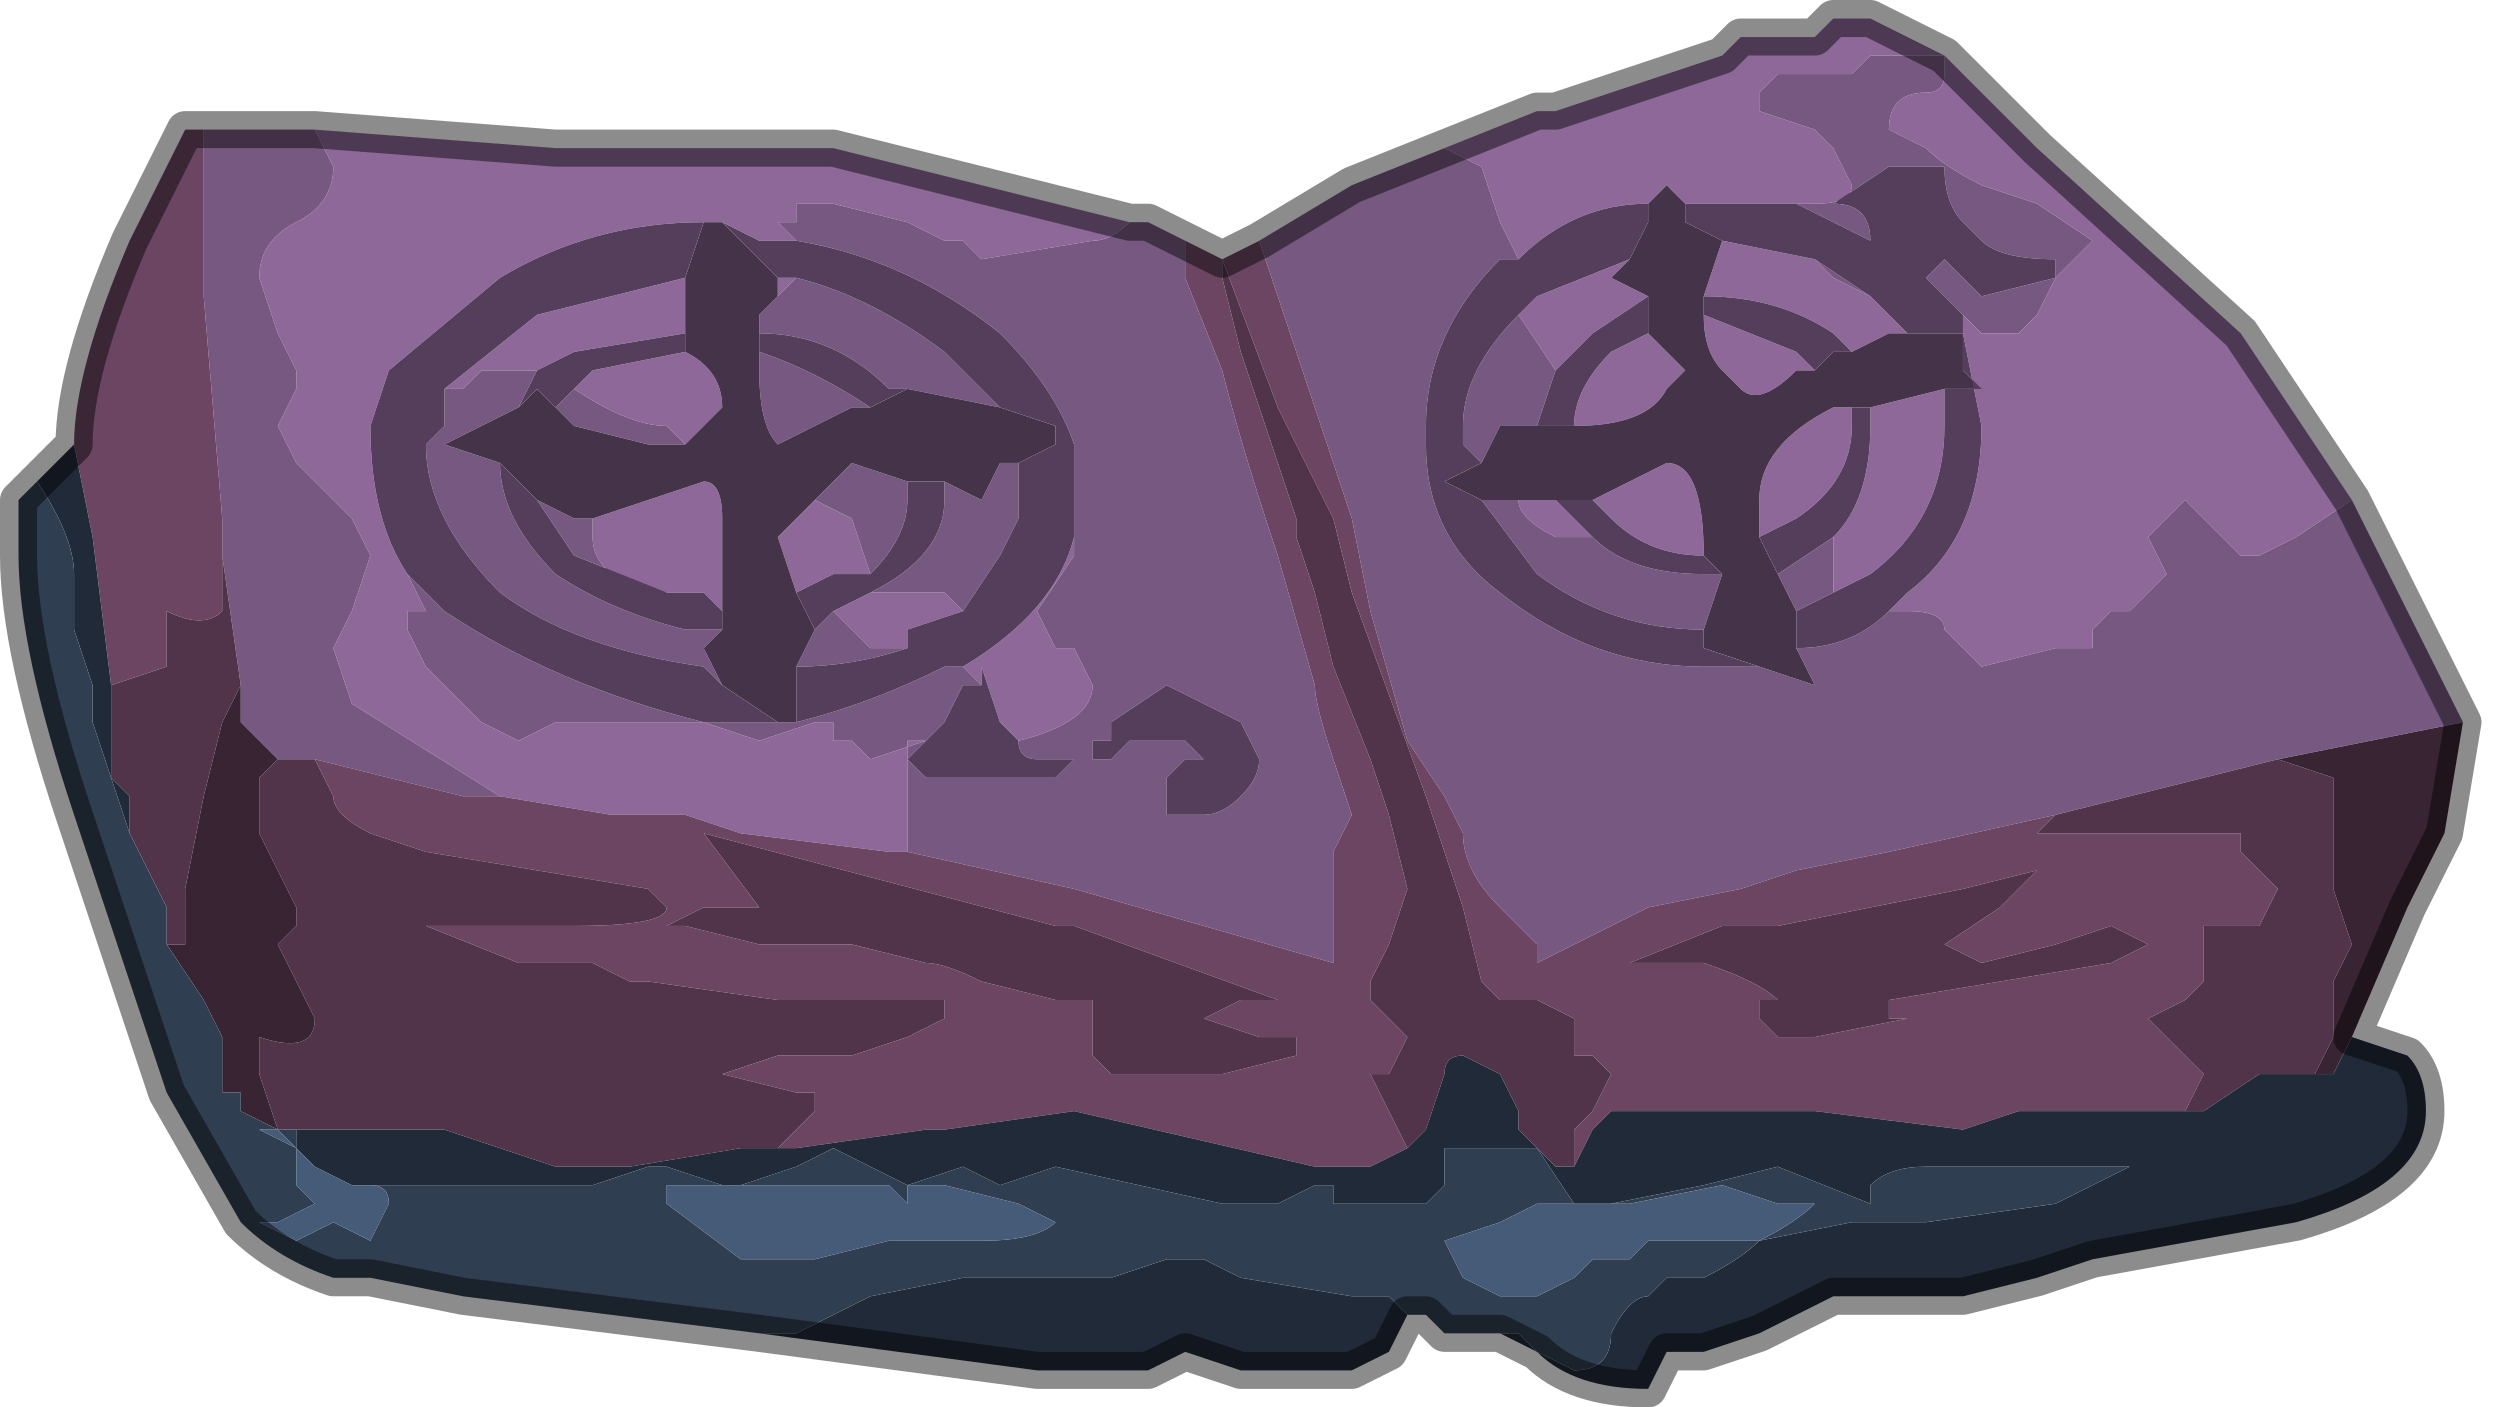 <?xml version="1.0" encoding="UTF-8" standalone="no"?>
<svg xmlns:xlink="http://www.w3.org/1999/xlink" height="3.8px" width="6.75px" xmlns="http://www.w3.org/2000/svg">
  <g transform="matrix(1.0, 0.0, 0.0, 1.0, 3.3, 2.25)">
    <path d="M0.6 -1.85 L0.85 -1.95 0.9 -1.95 1.35 -2.1 1.4 -2.15 1.6 -2.15 1.65 -2.2 1.75 -2.2 1.95 -2.1 2.2 -1.85 2.75 -1.35 3.05 -0.9 3.05 -0.9 2.9 -0.8 2.8 -0.75 2.75 -0.75 2.7 -0.8 2.7 -0.8 2.65 -0.85 2.6 -0.9 2.55 -0.85 2.5 -0.8 2.55 -0.7 2.5 -0.65 2.45 -0.6 2.4 -0.6 2.35 -0.55 2.35 -0.5 2.25 -0.5 2.05 -0.45 1.95 -0.55 Q1.95 -0.6 1.85 -0.6 L1.8 -0.6 1.85 -0.65 Q2.05 -0.8 2.05 -1.1 L2.0 -1.35 2.0 -1.4 2.05 -1.35 2.15 -1.35 2.2 -1.4 2.25 -1.5 2.3 -1.55 2.35 -1.6 2.2 -1.7 2.05 -1.75 Q1.95 -1.8 1.9 -1.85 L1.8 -1.9 Q1.8 -2.0 1.9 -2.0 1.95 -2.0 1.95 -2.05 L1.95 -2.1 1.9 -2.1 1.85 -2.1 1.75 -2.1 Q1.7 -2.05 1.7 -2.05 L1.6 -2.05 1.5 -2.05 1.45 -2.0 1.45 -1.95 1.6 -1.9 1.65 -1.85 1.7 -1.75 Q1.7 -1.7 1.6 -1.7 L1.55 -1.7 1.3 -1.7 1.25 -1.7 1.2 -1.75 1.15 -1.7 Q0.95 -1.7 0.8 -1.55 L0.8 -1.55 0.75 -1.65 0.7 -1.8 0.6 -1.85 M-2.45 -1.9 L-1.8 -1.85 -1.05 -1.85 -0.25 -1.65 Q-0.3 -1.6 -0.35 -1.6 L-0.65 -1.55 -0.7 -1.6 -0.75 -1.6 -0.85 -1.65 -1.05 -1.7 -1.15 -1.7 -1.15 -1.65 -1.2 -1.65 -1.15 -1.6 -1.25 -1.6 -1.35 -1.65 -1.35 -1.65 -1.4 -1.65 Q-1.7 -1.65 -1.95 -1.5 L-2.25 -1.25 -2.3 -1.1 Q-2.3 -0.85 -2.2 -0.7 L-2.15 -0.6 -2.2 -0.6 -2.2 -0.55 -2.15 -0.45 -2.1 -0.4 -2.0 -0.3 -1.9 -0.25 -1.8 -0.3 -1.6 -0.3 -1.6 -0.3 -1.4 -0.3 -1.25 -0.25 -1.1 -0.3 -1.05 -0.3 -1.05 -0.25 -1.0 -0.25 -0.95 -0.2 -0.8 -0.25 -0.85 -0.25 -0.85 -0.15 -0.85 0.05 -0.9 0.05 -1.3 0.0 -1.45 -0.05 -1.65 -0.05 -1.95 -0.1 -2.35 -0.35 -2.4 -0.5 -2.35 -0.6 -2.3 -0.75 -2.35 -0.85 -2.4 -0.9 -2.5 -1.0 -2.5 -1.0 -2.55 -1.1 -2.5 -1.2 -2.5 -1.25 -2.55 -1.35 -2.6 -1.5 Q-2.6 -1.6 -2.5 -1.65 L-2.5 -1.65 Q-2.4 -1.7 -2.4 -1.8 L-2.45 -1.9 M1.35 -1.6 L1.6 -1.55 1.65 -1.5 1.75 -1.45 1.85 -1.35 1.8 -1.35 1.7 -1.3 1.65 -1.35 Q1.5 -1.45 1.3 -1.45 L1.35 -1.6 1.35 -1.6 M1.15 -1.35 L1.25 -1.25 1.2 -1.2 Q1.15 -1.1 0.95 -1.1 0.95 -1.2 1.05 -1.3 L1.15 -1.35 M0.8 -0.9 L0.9 -0.9 1.0 -0.8 0.9 -0.8 Q0.8 -0.85 0.8 -0.9 L0.8 -0.9 M1.0 -0.9 L1.2 -1.0 Q1.3 -1.0 1.3 -0.75 L1.3 -0.75 Q1.15 -0.75 1.05 -0.85 L1.0 -0.9 M1.45 -0.8 L1.45 -0.9 Q1.45 -1.05 1.65 -1.15 L1.7 -1.15 1.7 -1.1 Q1.7 -0.95 1.55 -0.85 L1.55 -0.85 1.55 -0.85 1.45 -0.8 M1.75 -1.15 L1.95 -1.2 1.95 -1.1 Q1.95 -0.85 1.75 -0.7 L1.65 -0.65 1.65 -0.8 1.65 -0.8 Q1.75 -0.9 1.75 -1.1 L1.75 -1.15 M2.0 -1.35 L2.0 -1.35 M1.15 -1.45 L1.0 -1.35 0.9 -1.25 0.8 -1.4 0.85 -1.45 1.1 -1.55 1.05 -1.5 1.15 -1.45 M1.3 -1.4 L1.55 -1.3 1.6 -1.25 1.55 -1.25 Q1.45 -1.15 1.4 -1.2 L1.35 -1.25 Q1.3 -1.3 1.3 -1.4 M-0.8 -0.25 L-0.8 -0.25 M-1.85 -1.25 L-1.9 -1.25 -2.0 -1.25 -2.0 -1.25 -2.05 -1.2 -2.1 -1.2 -1.85 -1.4 -1.45 -1.5 -1.45 -1.35 -1.75 -1.3 -1.85 -1.25 M-1.35 -0.55 L-1.4 -0.55 -1.45 -0.55 -1.4 -0.55 -1.35 -0.55 M-1.45 -1.3 Q-1.35 -1.25 -1.35 -1.15 L-1.4 -1.1 -1.4 -1.1 -1.45 -1.05 -1.5 -1.1 Q-1.6 -1.1 -1.75 -1.2 L-1.7 -1.25 -1.45 -1.3 M-1.2 -1.5 L-1.15 -1.5 -1.2 -1.45 -1.2 -1.45 -1.2 -1.5 M-0.55 -0.85 L-0.6 -0.75 -0.6 -0.75 -0.55 -0.85 M-0.7 -0.6 L-0.85 -0.55 -0.85 -0.5 -0.95 -0.5 -1.0 -0.55 -1.05 -0.6 -1.05 -0.6 -0.95 -0.65 -0.95 -0.65 Q-0.9 -0.65 -0.9 -0.65 L-0.75 -0.65 -0.7 -0.6 M-0.7 -0.45 Q-0.45 -0.6 -0.4 -0.8 L-0.4 -0.75 -0.5 -0.6 -0.45 -0.5 -0.4 -0.5 -0.35 -0.4 Q-0.35 -0.3 -0.55 -0.25 L-0.6 -0.3 -0.6 -0.3 -0.65 -0.45 -0.65 -0.4 -0.7 -0.45 M-1.35 -0.6 L-1.4 -0.65 -1.5 -0.65 -1.55 -0.65 Q-1.7 -0.7 -1.7 -0.8 L-1.7 -0.85 -1.4 -0.95 Q-1.35 -0.95 -1.35 -0.85 L-1.35 -0.6 M-0.95 -0.7 L-1.05 -0.7 -1.15 -0.65 -1.15 -0.65 -1.2 -0.8 -1.1 -0.9 -1.0 -0.85 -0.95 -0.7" fill="#8d6898" fill-rule="evenodd" stroke="none"/>
    <path d="M1.95 -2.1 L1.95 -2.1 1.95 -2.05 Q1.95 -2.0 1.9 -2.0 1.8 -2.0 1.8 -1.9 L1.9 -1.85 Q1.95 -1.8 2.05 -1.75 L2.2 -1.7 2.35 -1.6 2.3 -1.55 2.25 -1.5 2.2 -1.4 2.15 -1.35 2.05 -1.35 2.0 -1.4 1.9 -1.5 1.95 -1.55 2.0 -1.5 2.05 -1.45 2.25 -1.5 2.25 -1.55 Q2.1 -1.55 2.05 -1.6 L2.0 -1.65 Q1.95 -1.7 1.95 -1.8 L1.8 -1.8 1.65 -1.7 1.65 -1.7 1.65 -1.7 Q1.75 -1.7 1.75 -1.6 L1.55 -1.7 1.6 -1.7 Q1.7 -1.7 1.7 -1.75 L1.65 -1.85 1.6 -1.9 1.45 -1.95 1.45 -2.0 1.5 -2.05 1.6 -2.05 1.7 -2.05 Q1.7 -2.05 1.75 -2.1 L1.85 -2.1 1.9 -2.1 1.95 -2.1 M3.05 -0.9 L3.35 -0.3 3.35 -0.3 2.85 -0.2 2.65 -0.15 2.25 -0.05 2.25 -0.05 1.8 0.05 1.55 0.1 1.4 0.15 1.15 0.2 0.95 0.3 0.85 0.35 0.85 0.3 0.8 0.25 0.75 0.2 Q0.65 0.1 0.65 0.0 L0.6 -0.1 0.5 -0.25 0.4 -0.6 0.35 -0.85 0.3 -1.0 0.2 -1.3 0.1 -1.6 0.35 -1.75 0.6 -1.85 0.7 -1.8 0.75 -1.65 0.8 -1.55 0.8 -1.55 0.75 -1.55 Q0.55 -1.35 0.55 -1.1 L0.55 -1.05 Q0.55 -0.8 0.75 -0.65 1.0 -0.45 1.3 -0.45 L1.45 -0.45 1.6 -0.4 1.6 -0.4 1.55 -0.5 Q1.7 -0.5 1.8 -0.6 L1.8 -0.6 1.85 -0.6 Q1.95 -0.6 1.95 -0.55 L2.05 -0.45 2.25 -0.5 2.35 -0.5 2.35 -0.55 2.4 -0.6 2.45 -0.6 2.5 -0.65 2.55 -0.7 2.5 -0.8 2.55 -0.85 2.6 -0.9 2.65 -0.85 2.7 -0.8 2.7 -0.8 2.75 -0.75 2.8 -0.75 2.9 -0.8 3.05 -0.9 3.05 -0.9 M-2.75 -1.9 L-2.75 -1.9 -2.55 -1.9 -2.45 -1.9 -2.4 -1.8 Q-2.4 -1.7 -2.5 -1.65 L-2.5 -1.65 Q-2.6 -1.6 -2.6 -1.5 L-2.55 -1.35 -2.5 -1.25 -2.5 -1.2 -2.55 -1.1 -2.5 -1.0 -2.5 -1.0 -2.4 -0.9 -2.35 -0.85 -2.3 -0.75 -2.35 -0.6 -2.4 -0.5 -2.35 -0.35 -1.95 -0.1 -2.05 -0.1 -2.45 -0.2 -2.55 -0.2 -2.65 -0.3 -2.65 -0.4 -2.7 -0.75 -2.7 -0.85 -2.75 -1.45 -2.75 -1.9 M-0.25 -1.65 L-0.25 -1.65 -0.2 -1.65 -0.1 -1.6 -0.1 -1.5 0.0 -1.25 Q0.05 -1.05 0.15 -0.75 L0.25 -0.4 Q0.25 -0.35 0.3 -0.2 L0.35 -0.05 0.3 0.05 0.3 0.35 -0.4 0.15 -0.85 0.05 -0.85 -0.15 -0.85 -0.25 -0.8 -0.25 -0.95 -0.2 -1.0 -0.25 -1.05 -0.25 -1.05 -0.3 -1.1 -0.3 -1.25 -0.25 -1.4 -0.3 -1.6 -0.3 -1.6 -0.3 -1.8 -0.3 -1.9 -0.25 -2.0 -0.3 -2.1 -0.4 -2.15 -0.45 -2.2 -0.55 -2.2 -0.6 -2.15 -0.6 -2.2 -0.7 -2.1 -0.6 Q-1.8 -0.4 -1.4 -0.3 L-1.2 -0.3 -1.15 -0.3 -1.15 -0.3 Q-0.95 -0.35 -0.75 -0.45 L-0.7 -0.45 -0.65 -0.4 -0.7 -0.4 -0.75 -0.3 -0.8 -0.25 -0.85 -0.2 -0.8 -0.15 -0.5 -0.15 -0.45 -0.15 -0.4 -0.2 -0.4 -0.2 -0.5 -0.2 Q-0.55 -0.2 -0.55 -0.25 -0.35 -0.3 -0.35 -0.4 L-0.4 -0.5 -0.45 -0.5 -0.5 -0.6 -0.4 -0.75 -0.4 -0.8 -0.4 -1.05 Q-0.45 -1.2 -0.6 -1.35 -0.85 -1.55 -1.15 -1.6 L-1.2 -1.65 -1.15 -1.65 -1.15 -1.7 -1.05 -1.7 -0.85 -1.65 -0.75 -1.6 -0.7 -1.6 -0.65 -1.55 -0.35 -1.6 Q-0.3 -1.6 -0.25 -1.65 M1.6 -1.55 L1.75 -1.45 1.75 -1.45 1.65 -1.5 1.6 -1.55 M0.85 -1.1 L0.75 -1.1 0.7 -1.0 0.65 -1.05 0.65 -1.1 Q0.65 -1.25 0.8 -1.4 L0.9 -1.25 0.85 -1.1 M0.7 -0.9 L0.8 -0.9 0.8 -0.9 Q0.8 -0.85 0.9 -0.8 L1.0 -0.8 Q1.1 -0.7 1.3 -0.7 L1.35 -0.7 1.3 -0.55 1.3 -0.55 Q1.05 -0.55 0.85 -0.7 L0.7 -0.9 M1.55 -0.6 L1.55 -0.6 1.5 -0.7 1.65 -0.8 1.65 -0.65 1.55 -0.6 M1.45 -0.8 L1.45 -0.8 1.55 -0.85 1.55 -0.85 1.45 -0.8 M0.1 -0.2 L0.05 -0.3 Q-0.05 -0.35 -0.15 -0.4 L-0.15 -0.4 -0.3 -0.3 -0.3 -0.25 -0.35 -0.25 -0.35 -0.2 -0.3 -0.2 Q-0.3 -0.2 -0.25 -0.25 L-0.15 -0.25 -0.1 -0.25 -0.05 -0.2 -0.1 -0.2 -0.15 -0.15 -0.15 -0.05 -0.05 -0.05 Q0.0 -0.05 0.05 -0.1 0.1 -0.15 0.1 -0.2 M-2.1 -1.2 L-2.05 -1.2 -2.0 -1.25 -2.0 -1.25 -1.9 -1.25 -1.85 -1.25 -1.9 -1.15 -2.0 -1.1 -2.1 -1.05 Q-2.1 -1.05 -1.95 -1.0 -1.95 -0.85 -1.8 -0.7 -1.65 -0.6 -1.45 -0.55 L-1.4 -0.55 -1.35 -0.55 -1.4 -0.5 -1.35 -0.4 -1.4 -0.45 Q-1.75 -0.5 -1.95 -0.65 -2.15 -0.85 -2.15 -1.05 L-2.1 -1.1 -2.1 -1.2 M-1.35 -1.15 L-1.4 -1.1 -1.4 -1.1 -1.35 -1.15 M-1.45 -1.05 L-1.45 -1.05 -1.55 -1.05 -1.75 -1.1 -1.8 -1.15 -1.75 -1.2 Q-1.6 -1.1 -1.5 -1.1 L-1.45 -1.05 M-1.15 -1.5 Q-0.95 -1.45 -0.75 -1.3 L-0.6 -1.15 -0.85 -1.2 -0.85 -1.2 -0.9 -1.2 Q-1.05 -1.35 -1.25 -1.35 L-1.25 -1.4 -1.2 -1.45 -1.2 -1.45 -1.15 -1.5 M-0.55 -1.0 L-0.55 -0.85 -0.6 -0.75 -0.6 -0.75 -0.7 -0.6 -0.75 -0.65 -0.9 -0.65 Q-0.9 -0.65 -0.95 -0.65 -0.75 -0.75 -0.75 -0.9 L-0.75 -0.95 -0.65 -0.9 -0.6 -1.0 -0.55 -1.0 M-0.85 -0.5 Q-1.0 -0.45 -1.15 -0.45 L-1.15 -0.45 -1.1 -0.55 -1.1 -0.55 -1.05 -0.6 -1.05 -0.6 -1.0 -0.55 -0.95 -0.5 -0.85 -0.5 M-1.25 -1.3 Q-1.1 -1.25 -0.95 -1.15 L-0.95 -1.15 -1.0 -1.15 Q-1.1 -1.1 -1.2 -1.05 L-1.2 -1.05 Q-1.25 -1.1 -1.25 -1.25 L-1.25 -1.3 M-1.5 -0.65 L-1.75 -0.75 -1.85 -0.9 -1.75 -0.85 -1.7 -0.85 -1.7 -0.8 Q-1.7 -0.7 -1.55 -0.65 L-1.5 -0.65 M-1.15 -0.65 L-1.15 -0.65 -1.15 -0.65 M-0.85 -0.95 L-0.85 -0.9 Q-0.85 -0.8 -0.95 -0.7 L-1.0 -0.85 -1.1 -0.9 -1.1 -0.9 -1.0 -1.0 -0.85 -0.95" fill="#775880" fill-rule="evenodd" stroke="none"/>
    <path d="M1.15 -1.7 L1.2 -1.75 1.25 -1.7 1.25 -1.65 1.35 -1.6 1.35 -1.6 1.3 -1.45 1.3 -1.4 Q1.3 -1.3 1.35 -1.25 L1.4 -1.2 Q1.45 -1.15 1.55 -1.25 L1.6 -1.25 1.65 -1.3 1.7 -1.3 1.8 -1.35 1.85 -1.35 2.0 -1.35 2.0 -1.25 2.05 -1.2 1.95 -1.2 1.75 -1.15 1.7 -1.15 1.65 -1.15 Q1.45 -1.05 1.45 -0.9 L1.45 -0.8 1.5 -0.7 1.55 -0.6 1.55 -0.6 1.55 -0.5 1.6 -0.4 1.6 -0.4 1.45 -0.45 1.3 -0.5 1.3 -0.55 1.35 -0.7 1.3 -0.75 Q1.3 -1.0 1.2 -1.0 L1.0 -0.9 0.95 -0.9 0.9 -0.9 0.8 -0.9 0.7 -0.9 0.6 -0.95 0.7 -1.0 0.75 -1.1 0.85 -1.1 0.95 -1.1 Q1.15 -1.1 1.2 -1.2 L1.25 -1.25 1.15 -1.35 1.15 -1.45 1.05 -1.5 1.1 -1.55 1.15 -1.65 1.15 -1.7 M1.45 -0.8 L1.45 -0.8 M2.0 -1.35 L2.0 -1.35 M-1.4 -1.65 L-1.35 -1.65 -1.35 -1.65 -1.2 -1.5 -1.2 -1.5 -1.2 -1.45 -1.25 -1.4 -1.25 -1.35 -1.25 -1.3 -1.25 -1.25 Q-1.25 -1.1 -1.2 -1.05 L-1.2 -1.05 Q-1.1 -1.1 -1.0 -1.15 L-0.95 -1.15 -0.85 -1.2 -0.85 -1.2 -0.6 -1.15 -0.45 -1.1 -0.45 -1.05 -0.55 -1.0 -0.6 -1.0 -0.65 -0.9 -0.75 -0.95 -0.85 -0.95 -1.0 -1.0 -1.1 -0.9 -1.1 -0.9 -1.2 -0.8 -1.15 -0.65 -1.1 -0.55 -1.1 -0.55 -1.15 -0.45 -1.15 -0.45 -1.15 -0.3 -1.15 -0.3 -1.2 -0.3 -1.35 -0.4 -1.4 -0.5 -1.35 -0.55 -1.35 -0.6 -1.35 -0.85 Q-1.35 -0.95 -1.4 -0.95 L-1.7 -0.85 -1.75 -0.85 -1.85 -0.9 -1.95 -1.0 Q-2.1 -1.05 -2.1 -1.05 L-2.0 -1.1 -1.9 -1.15 -1.85 -1.2 -1.8 -1.15 -1.75 -1.1 -1.55 -1.05 -1.45 -1.05 -1.45 -1.05 -1.4 -1.1 -1.35 -1.15 Q-1.35 -1.25 -1.45 -1.3 L-1.45 -1.35 -1.45 -1.5 -1.4 -1.65" fill="#45334a" fill-rule="evenodd" stroke="none"/>
    <path d="M0.8 -1.55 Q0.95 -1.7 1.15 -1.7 L1.15 -1.65 1.1 -1.55 0.85 -1.45 0.8 -1.4 Q0.65 -1.25 0.65 -1.1 L0.65 -1.05 0.7 -1.0 0.6 -0.95 0.7 -0.9 0.85 -0.7 Q1.05 -0.55 1.3 -0.55 L1.3 -0.55 1.3 -0.5 1.45 -0.45 1.3 -0.45 Q1.0 -0.45 0.75 -0.65 0.55 -0.8 0.55 -1.05 L0.55 -1.1 Q0.55 -1.35 0.75 -1.55 L0.8 -1.55 M1.25 -1.7 L1.3 -1.7 1.55 -1.7 1.75 -1.6 Q1.75 -1.7 1.65 -1.7 L1.65 -1.7 1.65 -1.7 1.8 -1.8 1.95 -1.8 Q1.95 -1.7 2.0 -1.65 L2.05 -1.6 Q2.1 -1.55 2.25 -1.55 L2.25 -1.5 2.05 -1.45 2.0 -1.5 1.95 -1.55 1.9 -1.5 2.0 -1.4 2.0 -1.35 1.85 -1.35 1.75 -1.45 1.75 -1.45 1.6 -1.55 1.35 -1.6 1.25 -1.65 1.25 -1.7 M1.3 -1.45 Q1.5 -1.45 1.65 -1.35 L1.7 -1.3 1.65 -1.3 1.6 -1.25 1.55 -1.3 1.3 -1.4 1.3 -1.45 M1.15 -1.35 L1.05 -1.3 Q0.95 -1.2 0.95 -1.1 L0.85 -1.1 0.9 -1.25 1.0 -1.35 1.15 -1.45 1.15 -1.35 M0.9 -0.9 L0.95 -0.9 1.0 -0.9 1.05 -0.85 Q1.15 -0.75 1.3 -0.75 L1.3 -0.75 1.35 -0.7 1.3 -0.7 Q1.1 -0.7 1.0 -0.8 L0.9 -0.9 M1.55 -0.5 L1.55 -0.6 1.65 -0.65 1.75 -0.7 Q1.95 -0.85 1.95 -1.1 L1.95 -1.2 2.05 -1.2 2.0 -1.25 2.0 -1.35 2.05 -1.1 Q2.05 -0.8 1.85 -0.65 L1.8 -0.6 1.8 -0.6 Q1.7 -0.5 1.55 -0.5 M1.5 -0.7 L1.45 -0.8 1.55 -0.85 1.55 -0.85 Q1.7 -0.95 1.7 -1.1 L1.7 -1.15 1.75 -1.15 1.75 -1.1 Q1.75 -0.9 1.65 -0.8 L1.65 -0.8 1.5 -0.7 M0.1 -0.2 Q0.1 -0.15 0.05 -0.1 0.0 -0.05 -0.05 -0.05 L-0.15 -0.05 -0.15 -0.15 -0.1 -0.2 -0.05 -0.2 -0.1 -0.25 -0.15 -0.25 -0.25 -0.25 Q-0.3 -0.2 -0.3 -0.2 L-0.35 -0.2 -0.35 -0.25 -0.3 -0.25 -0.3 -0.3 -0.15 -0.4 -0.15 -0.4 Q-0.05 -0.35 0.05 -0.3 L0.1 -0.2 M-0.8 -0.25 L-0.8 -0.25 -0.75 -0.3 -0.7 -0.4 -0.65 -0.4 -0.65 -0.45 -0.6 -0.3 -0.6 -0.3 -0.55 -0.25 Q-0.55 -0.2 -0.5 -0.2 L-0.4 -0.2 -0.4 -0.2 -0.45 -0.15 -0.5 -0.15 -0.8 -0.15 -0.85 -0.2 -0.8 -0.25 M-2.2 -0.7 Q-2.3 -0.85 -2.3 -1.1 L-2.25 -1.25 -1.95 -1.5 Q-1.7 -1.65 -1.4 -1.65 L-1.45 -1.5 -1.85 -1.4 -2.1 -1.2 -2.1 -1.1 -2.15 -1.05 Q-2.15 -0.85 -1.95 -0.65 -1.75 -0.5 -1.4 -0.45 L-1.35 -0.4 -1.2 -0.3 -1.4 -0.3 Q-1.8 -0.4 -2.1 -0.6 L-2.2 -0.7 M-1.35 -1.65 L-1.25 -1.6 -1.15 -1.6 Q-0.85 -1.55 -0.6 -1.35 -0.45 -1.2 -0.4 -1.05 L-0.4 -0.8 Q-0.45 -0.6 -0.7 -0.45 L-0.75 -0.45 Q-0.95 -0.35 -1.15 -0.3 L-1.15 -0.45 Q-1.0 -0.45 -0.85 -0.5 L-0.85 -0.55 -0.7 -0.6 -0.6 -0.75 -0.55 -0.85 -0.55 -1.0 -0.45 -1.05 -0.45 -1.1 -0.6 -1.15 -0.75 -1.3 Q-0.95 -1.45 -1.15 -1.5 L-1.2 -1.5 -1.2 -1.5 -1.35 -1.65 M-1.45 -0.55 Q-1.65 -0.6 -1.8 -0.7 -1.95 -0.85 -1.95 -1.0 L-1.85 -0.9 -1.75 -0.75 -1.5 -0.65 -1.4 -0.65 -1.35 -0.6 -1.35 -0.55 -1.4 -0.55 -1.45 -0.55 M-1.9 -1.15 L-1.85 -1.25 -1.75 -1.3 -1.45 -1.35 -1.45 -1.3 -1.7 -1.25 -1.75 -1.2 -1.8 -1.15 -1.85 -1.2 -1.9 -1.15 M-1.25 -1.35 Q-1.05 -1.35 -0.9 -1.2 L-0.85 -1.2 -0.95 -1.15 -0.95 -1.15 Q-1.1 -1.25 -1.25 -1.3 L-1.25 -1.35 M-1.15 -0.65 L-1.15 -0.65 -1.05 -0.7 -0.95 -0.7 Q-0.85 -0.8 -0.85 -0.9 L-0.85 -0.95 -0.75 -0.95 -0.75 -0.9 Q-0.75 -0.75 -0.95 -0.65 L-0.95 -0.65 -1.05 -0.6 -1.1 -0.55 -1.15 -0.65" fill="#543e5b" fill-rule="evenodd" stroke="none"/>
    <path d="M-3.1 -1.05 Q-3.1 -1.25 -2.95 -1.6 L-2.8 -1.9 -2.75 -1.9 -2.75 -1.45 -2.7 -0.85 -2.7 -0.75 -2.7 -0.6 Q-2.75 -0.55 -2.85 -0.6 L-2.85 -0.45 -3.0 -0.4 -3.05 -0.8 -3.1 -1.05 M-0.1 -1.6 L0.0 -1.55 0.1 -1.6 0.2 -1.3 0.3 -1.0 0.35 -0.85 0.4 -0.6 0.5 -0.25 0.6 -0.1 0.65 0.0 Q0.65 0.1 0.75 0.2 L0.8 0.25 0.85 0.3 0.85 0.35 0.95 0.3 1.15 0.2 1.4 0.15 1.55 0.1 1.8 0.05 2.25 -0.05 2.2 0.0 2.3 0.0 2.45 0.0 2.6 0.0 2.75 0.0 2.75 0.05 2.8 0.1 2.85 0.15 2.8 0.25 2.65 0.25 2.65 0.4 2.6 0.45 2.5 0.5 2.6 0.6 2.65 0.65 2.6 0.75 2.45 0.75 2.3 0.75 2.15 0.75 2.0 0.8 1.6 0.75 1.25 0.75 1.05 0.75 1.0 0.8 0.95 0.9 0.95 0.8 1.0 0.75 1.05 0.65 1.0 0.6 0.95 0.6 0.95 0.5 0.85 0.45 0.75 0.45 0.7 0.4 0.65 0.2 0.55 -0.1 0.35 -0.65 0.3 -0.85 0.15 -1.15 0.0 -1.55 0.0 -1.5 0.05 -1.3 0.15 -1.0 0.2 -0.85 0.2 -0.8 0.25 -0.65 0.3 -0.45 0.4 -0.2 0.45 -0.05 0.5 0.15 0.45 0.3 0.4 0.4 0.4 0.45 0.45 0.5 0.5 0.55 0.45 0.65 0.4 0.65 0.5 0.85 0.4 0.9 0.3 0.9 0.25 0.9 -0.4 0.75 -0.75 0.8 -0.8 0.8 -1.15 0.85 -1.2 0.85 -1.2 0.85 -1.15 0.8 -1.1 0.75 -1.1 0.7 -1.15 0.7 -1.35 0.65 -1.35 0.65 -1.2 0.6 -1.0 0.6 -0.85 0.55 -0.75 0.5 -0.75 0.45 -0.85 0.45 -1.2 0.45 -1.55 0.4 -1.6 0.4 -1.7 0.35 -1.85 0.35 -1.9 0.35 -2.15 0.25 -2.05 0.25 -1.75 0.25 Q-1.5 0.25 -1.5 0.2 L-1.55 0.15 -2.15 0.05 -2.3 0.0 Q-2.4 -0.05 -2.4 -0.1 L-2.45 -0.2 -2.05 -0.1 -1.95 -0.1 -1.65 -0.05 -1.45 -0.05 -1.3 0.0 -0.9 0.05 -0.85 0.05 -0.4 0.15 0.3 0.35 0.3 0.05 0.35 -0.05 0.3 -0.2 Q0.25 -0.35 0.25 -0.4 L0.15 -0.75 Q0.05 -1.05 0.0 -1.25 L-0.1 -1.5 -0.1 -1.6 M2.1 0.4 L2.4 0.35 2.5 0.3 2.4 0.25 2.25 0.3 2.05 0.35 1.95 0.3 2.1 0.2 2.2 0.1 2.0 0.15 1.75 0.2 1.5 0.25 1.35 0.25 1.1 0.35 1.3 0.35 Q1.45 0.4 1.5 0.45 L1.45 0.45 1.45 0.5 1.5 0.55 1.6 0.55 1.85 0.5 1.8 0.5 1.8 0.45 2.1 0.4 M0.05 0.45 L0.15 0.45 -0.4 0.25 -0.45 0.25 -1.4 0.0 -1.25 0.2 -1.25 0.2 -1.4 0.2 -1.5 0.25 -1.45 0.25 -1.25 0.3 -1.0 0.3 -0.8 0.35 Q-0.75 0.35 -0.65 0.4 L-0.45 0.45 -0.35 0.45 -0.35 0.55 -0.35 0.6 -0.3 0.65 -0.3 0.65 -0.15 0.65 0.0 0.65 0.2 0.6 0.2 0.55 0.1 0.55 -0.05 0.5 0.05 0.45" fill="#6b4562" fill-rule="evenodd" stroke="none"/>
    <path d="M0.5 0.85 L0.4 0.65 0.45 0.65 0.5 0.55 0.45 0.5 0.4 0.45 0.4 0.4 0.45 0.3 0.5 0.15 0.45 -0.05 0.4 -0.2 0.3 -0.45 0.25 -0.65 0.2 -0.8 0.2 -0.85 0.15 -1.0 0.05 -1.3 0.0 -1.5 0.0 -1.55 0.15 -1.15 0.3 -0.85 0.35 -0.65 0.55 -0.1 0.65 0.2 0.7 0.4 0.75 0.45 0.85 0.45 0.95 0.5 0.95 0.6 1.0 0.6 1.05 0.65 1.0 0.75 0.95 0.8 0.95 0.9 0.9 0.9 0.85 0.85 0.8 0.8 0.8 0.75 0.75 0.65 0.65 0.6 Q0.6 0.6 0.6 0.65 L0.55 0.8 0.5 0.85 M2.6 0.75 L2.65 0.65 2.6 0.6 2.5 0.5 2.6 0.45 2.65 0.4 2.65 0.25 2.8 0.25 2.85 0.15 2.8 0.1 2.75 0.05 2.75 0.0 2.6 0.0 2.45 0.0 2.3 0.0 2.2 0.0 2.25 -0.05 2.25 -0.05 2.65 -0.15 2.85 -0.2 2.85 -0.2 3.0 -0.15 3.0 -0.05 3.0 0.15 3.05 0.3 3.0 0.4 3.0 0.55 2.95 0.65 2.8 0.65 2.65 0.75 2.6 0.75 M2.1 0.4 L1.8 0.45 1.8 0.5 1.85 0.5 1.6 0.55 1.5 0.55 1.45 0.5 1.45 0.45 1.5 0.45 Q1.45 0.4 1.3 0.35 L1.1 0.35 1.35 0.25 1.5 0.25 1.75 0.2 2.0 0.15 2.2 0.1 2.1 0.2 1.95 0.3 2.05 0.35 2.25 0.3 2.4 0.25 2.5 0.3 2.4 0.35 2.1 0.4 M-2.85 0.3 L-2.85 0.2 -2.9 0.1 -2.95 0.0 -2.95 -0.1 -3.0 -0.15 -3.0 -0.2 -3.0 -0.2 -3.0 -0.4 -2.85 -0.45 -2.85 -0.6 Q-2.75 -0.55 -2.7 -0.6 L-2.7 -0.75 -2.65 -0.4 -2.7 -0.3 -2.75 -0.1 -2.8 0.15 -2.8 0.3 -2.85 0.3 M0.05 0.45 L-0.05 0.5 0.1 0.55 0.2 0.55 0.2 0.6 0.0 0.65 -0.15 0.65 -0.3 0.65 -0.3 0.65 -0.35 0.6 -0.35 0.55 -0.35 0.45 -0.45 0.45 -0.65 0.4 Q-0.75 0.35 -0.8 0.35 L-1.0 0.3 -1.25 0.3 -1.45 0.25 -1.5 0.25 -1.4 0.2 -1.25 0.2 -1.25 0.2 -1.4 0.0 -0.45 0.25 -0.4 0.25 0.15 0.45 0.05 0.45 M-1.2 0.85 L-1.3 0.85 -1.6 0.9 -1.8 0.9 -2.1 0.8 -2.4 0.8 -2.55 0.8 -2.6 0.65 -2.6 0.55 Q-2.45 0.6 -2.45 0.5 L-2.5 0.4 -2.55 0.3 -2.5 0.25 -2.5 0.2 -2.55 0.1 -2.6 0.0 -2.6 -0.15 -2.55 -0.2 -2.45 -0.2 -2.4 -0.1 Q-2.4 -0.05 -2.3 0.0 L-2.15 0.05 -1.55 0.15 -1.5 0.2 Q-1.5 0.25 -1.75 0.25 L-2.05 0.25 -2.15 0.25 -1.9 0.35 -1.85 0.35 -1.7 0.35 -1.6 0.4 -1.55 0.4 -1.2 0.45 -0.85 0.45 -0.75 0.45 -0.75 0.5 -0.85 0.55 -1.0 0.6 -1.2 0.6 -1.35 0.65 -1.35 0.65 -1.15 0.7 -1.1 0.7 -1.1 0.75 -1.15 0.8 -1.2 0.85 -1.2 0.85" fill="#51344a" fill-rule="evenodd" stroke="none"/>
    <path d="M3.35 -0.3 L3.3 0.0 3.2 0.2 3.05 0.55 3.0 0.65 2.95 0.65 3.0 0.55 3.0 0.4 3.05 0.3 3.0 0.15 3.0 -0.05 3.0 -0.15 2.85 -0.2 2.85 -0.2 3.35 -0.3 M-2.55 0.8 L-2.55 0.8 -2.65 0.75 -2.65 0.75 -2.65 0.7 -2.7 0.7 -2.7 0.65 -2.7 0.6 -2.7 0.55 -2.75 0.45 -2.85 0.3 -2.8 0.3 -2.8 0.15 -2.75 -0.1 -2.7 -0.3 -2.65 -0.4 -2.65 -0.3 -2.55 -0.2 -2.6 -0.15 -2.6 0.0 -2.55 0.1 -2.5 0.2 -2.5 0.25 -2.55 0.3 -2.5 0.4 -2.45 0.5 Q-2.45 0.6 -2.6 0.55 L-2.6 0.65 -2.55 0.8" fill="#382433" fill-rule="evenodd" stroke="none"/>
    <path d="M3.05 0.55 L3.2 0.6 Q3.25 0.65 3.25 0.75 3.25 0.95 2.9 1.05 L2.35 1.15 2.2 1.2 2.0 1.25 1.85 1.25 1.65 1.25 1.55 1.3 1.45 1.35 1.3 1.4 1.2 1.4 1.15 1.5 Q0.95 1.5 0.85 1.4 L0.75 1.35 0.8 1.35 0.85 1.4 0.95 1.45 Q1.05 1.45 1.05 1.35 1.1 1.25 1.15 1.25 L1.2 1.2 1.25 1.2 1.3 1.2 Q1.4 1.15 1.45 1.1 L1.7 1.05 1.9 1.05 2.25 1.0 2.45 0.9 2.15 0.9 1.9 0.9 Q1.8 0.9 1.75 0.95 L1.75 1.0 1.5 0.9 1.3 0.95 1.05 1.0 0.95 1.0 0.85 0.85 0.6 0.85 0.6 0.95 0.55 1.0 0.4 1.0 0.3 1.0 0.3 0.95 0.25 0.95 0.15 1.0 0.0 1.0 -0.45 0.9 -0.6 0.95 -0.6 0.95 -0.7 0.9 -0.85 0.95 -1.05 0.85 -1.15 0.9 -1.15 0.9 -1.3 0.95 -1.35 0.95 -1.5 0.9 -1.55 0.9 -1.7 0.95 -2.0 0.95 -2.3 0.95 -2.35 0.95 -2.45 0.9 -2.5 0.85 -2.5 0.85 -2.5 0.8 -2.55 0.8 -2.4 0.8 -2.1 0.8 -1.8 0.9 -1.6 0.9 -1.3 0.85 -1.2 0.85 -1.15 0.85 -0.8 0.8 -0.75 0.8 -0.4 0.75 0.25 0.9 0.3 0.9 0.4 0.9 0.5 0.85 0.55 0.8 0.6 0.65 Q0.6 0.6 0.65 0.6 L0.75 0.65 0.8 0.75 0.8 0.8 0.85 0.85 0.9 0.9 0.95 0.9 1.0 0.8 1.05 0.75 1.25 0.75 1.6 0.75 2.0 0.8 2.15 0.75 2.3 0.75 2.45 0.75 2.6 0.75 2.65 0.75 2.8 0.65 2.95 0.65 3.0 0.65 3.05 0.55 M0.55 1.3 L0.5 1.3 0.45 1.4 0.35 1.45 0.25 1.45 0.05 1.45 -0.1 1.4 -0.2 1.45 -0.5 1.45 -1.25 1.35 -1.15 1.35 -1.05 1.3 -0.95 1.25 -0.7 1.2 -0.55 1.2 -0.45 1.2 -0.3 1.2 -0.3 1.2 -0.15 1.15 -0.15 1.15 -0.05 1.15 0.05 1.2 0.35 1.25 0.45 1.25 0.5 1.3 0.55 1.3 M-3.2 -0.95 L-3.15 -1.0 -3.1 -1.05 -3.05 -0.8 -3.0 -0.4 -3.0 -0.2 -3.0 -0.2 -3.0 -0.15 -2.95 -0.1 -2.95 0.0 -3.0 -0.15 -3.05 -0.3 -3.05 -0.4 -3.1 -0.55 -3.1 -0.7 Q-3.1 -0.8 -3.2 -0.95" fill="#212a38" fill-rule="evenodd" stroke="none"/>
    <path d="M0.75 1.35 L0.7 1.35 0.6 1.35 0.55 1.3 0.5 1.3 0.45 1.25 0.35 1.25 0.05 1.2 -0.05 1.15 -0.15 1.15 -0.15 1.15 -0.3 1.2 -0.3 1.2 -0.45 1.2 -0.55 1.2 -0.7 1.2 -0.95 1.25 -1.05 1.3 -1.15 1.35 -1.25 1.35 -1.25 1.35 -2.05 1.25 -2.3 1.2 -2.4 1.2 Q-2.55 1.15 -2.65 1.05 L-2.85 0.7 -3.1 -0.05 Q-3.25 -0.5 -3.25 -0.75 L-3.25 -0.9 -3.2 -0.95 Q-3.1 -0.8 -3.1 -0.7 L-3.1 -0.55 -3.05 -0.4 -3.05 -0.3 -3.0 -0.15 -2.95 0.0 -2.9 0.1 -2.85 0.2 -2.85 0.3 -2.75 0.45 -2.7 0.55 -2.7 0.6 -2.7 0.65 -2.7 0.7 -2.65 0.7 -2.65 0.75 -2.65 0.75 -2.55 0.8 -2.55 0.8 -2.6 0.8 -2.5 0.85 -2.5 0.95 -2.45 1.0 -2.55 1.05 -2.6 1.05 -2.5 1.1 -2.4 1.05 -2.3 1.1 -2.25 1.0 Q-2.25 0.95 -2.3 0.95 L-2.0 0.95 -1.7 0.95 -1.55 0.9 -1.5 0.9 -1.35 0.95 -1.3 0.95 -1.15 0.9 -1.15 0.9 -1.05 0.85 -0.85 0.95 -0.7 0.9 -0.6 0.95 -0.6 0.95 -0.45 0.9 0.0 1.0 0.15 1.0 0.25 0.95 0.3 0.95 0.3 1.0 0.4 1.0 0.55 1.0 0.6 0.95 0.6 0.85 0.85 0.85 0.95 1.0 1.05 1.0 1.3 0.95 1.5 0.9 1.75 1.0 1.75 0.95 Q1.8 0.9 1.9 0.9 L2.15 0.9 2.45 0.9 2.25 1.0 1.9 1.05 1.7 1.05 1.45 1.1 Q1.4 1.15 1.3 1.2 L1.25 1.2 1.2 1.2 1.15 1.25 Q1.1 1.25 1.05 1.35 1.05 1.45 0.95 1.45 L0.85 1.4 0.8 1.35 0.75 1.35 M-2.5 0.85 L-2.55 0.8 -2.5 0.8 -2.5 0.85 M1.1 1.15 L1.15 1.1 1.45 1.1 Q1.55 1.05 1.6 1.0 L1.5 1.0 1.35 0.95 1.1 1.0 0.95 1.0 0.85 1.0 0.75 1.05 0.6 1.1 0.65 1.2 0.75 1.25 0.85 1.25 0.95 1.2 1.0 1.15 1.1 1.15 M-0.85 1.0 L-0.9 0.95 -1.0 0.95 -1.15 0.95 -1.4 0.95 -1.45 0.95 -1.5 0.95 -1.5 1.0 -1.3 1.15 -1.1 1.15 -0.9 1.1 -0.65 1.1 Q-0.5 1.1 -0.45 1.05 L-0.45 1.05 -0.55 1.0 -0.75 0.95 -0.85 0.95 -0.85 1.0" fill="#303e51" fill-rule="evenodd" stroke="none"/>
    <path d="M-2.3 0.95 Q-2.25 0.95 -2.25 1.0 L-2.3 1.1 -2.4 1.05 -2.5 1.1 -2.6 1.05 -2.55 1.05 -2.45 1.0 -2.5 0.95 -2.5 0.85 -2.6 0.8 -2.55 0.8 -2.5 0.85 -2.5 0.85 -2.45 0.9 -2.35 0.95 -2.3 0.95 M1.1 1.15 L1.0 1.15 0.95 1.2 0.85 1.25 0.75 1.25 0.65 1.2 0.6 1.1 0.75 1.05 0.85 1.0 0.95 1.0 1.1 1.0 1.35 0.95 1.5 1.0 1.6 1.0 Q1.55 1.05 1.45 1.1 L1.15 1.1 1.1 1.15 M-0.85 1.0 L-0.85 0.95 -0.75 0.95 -0.55 1.0 -0.45 1.05 -0.45 1.05 Q-0.5 1.1 -0.65 1.1 L-0.9 1.1 -1.1 1.15 -1.3 1.15 -1.5 1.0 -1.5 0.95 -1.45 0.95 -1.4 0.95 -1.15 0.95 -1.0 0.95 -0.9 0.95 -0.85 1.0" fill="#465b77" fill-rule="evenodd" stroke="none"/>
    <path d="M0.6 -1.85 L0.85 -1.95 0.9 -1.95 1.35 -2.1 1.4 -2.15 1.6 -2.15 1.65 -2.2 1.75 -2.2 1.95 -2.1 1.95 -2.1 2.2 -1.85 2.75 -1.35 3.05 -0.9 3.35 -0.3 3.35 -0.3 3.3 0.0 3.2 0.2 3.05 0.55 3.2 0.6 Q3.25 0.65 3.25 0.75 3.25 0.95 2.9 1.05 L2.35 1.15 2.2 1.2 2.0 1.25 1.85 1.25 1.65 1.25 1.55 1.3 1.45 1.35 1.3 1.4 1.2 1.4 1.15 1.5 Q0.95 1.5 0.85 1.4 L0.75 1.35 0.7 1.35 0.6 1.35 0.55 1.3 0.5 1.3 0.45 1.4 0.35 1.45 0.25 1.45 0.05 1.45 -0.1 1.4 -0.2 1.45 -0.5 1.45 -1.25 1.35 -1.25 1.35 -2.05 1.25 -2.3 1.2 -2.4 1.2 Q-2.55 1.15 -2.65 1.05 L-2.85 0.7 -3.1 -0.05 Q-3.25 -0.5 -3.25 -0.75 L-3.25 -0.9 -3.2 -0.95 -3.15 -1.0 -3.1 -1.05 Q-3.1 -1.25 -2.95 -1.6 L-2.8 -1.9 -2.75 -1.9 -2.75 -1.9 -2.55 -1.9 -2.45 -1.9 -1.8 -1.85 -1.05 -1.85 -0.25 -1.65 -0.25 -1.65 -0.2 -1.65 -0.1 -1.6 0.0 -1.55 0.1 -1.6 0.35 -1.75 0.6 -1.85 Z" fill="none" stroke="#000000" stroke-linecap="round" stroke-linejoin="round" stroke-opacity="0.451" stroke-width="0.1"/>
  </g>
</svg>
